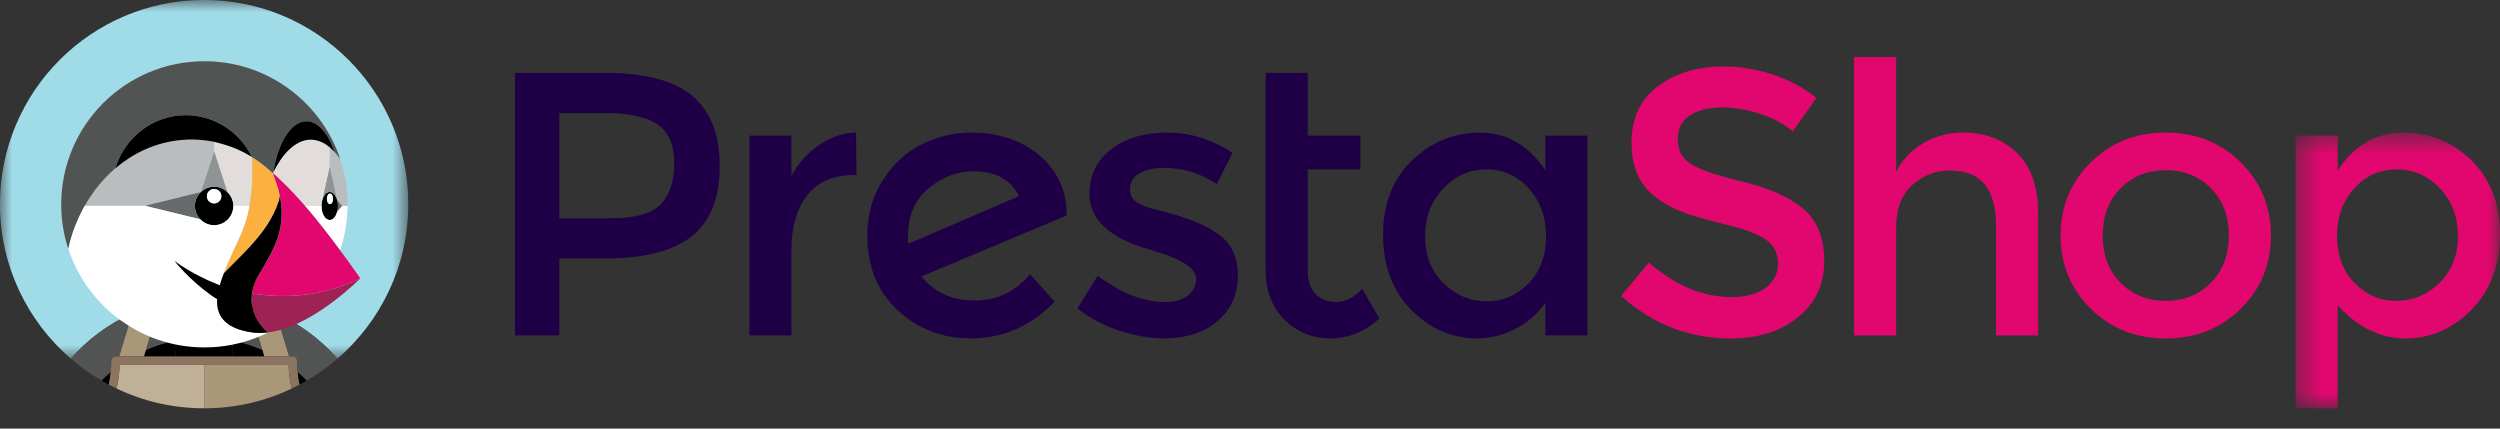 <svg width="105" height="18" viewBox="0 0 105 18" fill="none" xmlns="http://www.w3.org/2000/svg">
<rect x="0" y="0" width="105" height="18" fill="#333333" stroke="none"/>
<path fill-rule="evenodd" clip-rule="evenodd" d="M44.804 9.008C44.793 7.987 44.41 7.159 43.653 6.523C42.895 5.887 41.943 5.569 40.797 5.569C40.072 5.569 39.383 5.729 38.73 6.05C38.078 6.371 37.532 6.87 37.09 7.549C36.648 8.227 36.427 9.013 36.427 9.907C36.427 11.201 36.853 12.242 37.705 13.031C38.557 13.82 39.577 14.214 40.765 14.214C42.122 14.214 43.3 13.699 44.3 12.668L43.258 11.517C42.648 12.253 41.872 12.621 40.931 12.621C39.99 12.621 39.245 12.284 38.699 11.612L44.82 9.04L44.804 9.008ZM38.147 10.238C38.136 10.176 38.131 10.075 38.131 9.939C38.131 9.076 38.417 8.403 38.991 7.919C39.564 7.436 40.198 7.194 40.892 7.194C41.806 7.194 42.443 7.541 42.801 8.235L38.147 10.238Z" fill="#1F0047"/>
<path fill-rule="evenodd" clip-rule="evenodd" d="M34.401 6.089C33.912 6.426 33.525 6.857 33.241 7.383V5.695H31.475V14.088H33.241V10.49C33.241 9.533 33.463 8.771 33.904 8.203C34.346 7.635 35.003 7.351 35.876 7.351H35.971L35.955 5.568C35.408 5.579 34.89 5.753 34.401 6.089Z" fill="#1F0047"/>
<path fill-rule="evenodd" clip-rule="evenodd" d="M51.137 9.813C50.853 9.624 50.587 9.477 50.34 9.371C50.093 9.266 49.838 9.171 49.575 9.087C49.312 9.003 49.01 8.919 48.668 8.835C48.326 8.75 48.06 8.661 47.871 8.566C47.597 8.44 47.461 8.241 47.461 7.967C47.461 7.662 47.593 7.434 47.855 7.281C48.118 7.128 48.46 7.052 48.881 7.052C49.68 7.052 50.422 7.278 51.105 7.73L51.768 6.421C50.906 5.854 49.991 5.569 49.023 5.569C48.055 5.569 47.269 5.803 46.664 6.271C46.059 6.739 45.757 7.363 45.757 8.141C45.757 9.245 46.63 10.034 48.376 10.507C48.418 10.518 48.481 10.539 48.565 10.57C49.68 10.907 50.238 11.286 50.238 11.707C50.238 11.99 50.121 12.224 49.89 12.408C49.659 12.592 49.344 12.684 48.944 12.684C48.029 12.684 47.082 12.316 46.104 11.58L45.252 12.953C45.757 13.352 46.338 13.663 46.995 13.883C47.653 14.104 48.286 14.214 48.896 14.214C49.801 14.214 50.542 13.975 51.121 13.497C51.699 13.018 51.989 12.379 51.989 11.58C51.989 10.781 51.705 10.192 51.137 9.813Z" fill="#1F0047"/>
<path fill-rule="evenodd" clip-rule="evenodd" d="M29.075 4.023C28.307 3.381 27.087 3.061 25.415 3.061H21.629V14.088H23.491V10.854H25.447C27.066 10.854 28.268 10.544 29.052 9.923C29.835 9.303 30.227 8.325 30.227 6.989C30.227 5.653 29.843 4.665 29.075 4.023ZM27.758 8.574C27.384 8.969 26.682 9.166 25.652 9.166H23.491V4.749H25.384C26.393 4.749 27.135 4.906 27.608 5.222C28.081 5.538 28.318 6.077 28.318 6.839C28.318 7.602 28.131 8.18 27.758 8.574Z" fill="#1F0047"/>
<path fill-rule="evenodd" clip-rule="evenodd" d="M56.123 12.684C55.744 12.684 55.45 12.566 55.24 12.329C55.029 12.092 54.924 11.775 54.924 11.374V7.115H57.133V5.695H54.924V3.06H53.157V11.328C53.157 12.21 53.422 12.913 53.954 13.433C54.484 13.954 55.126 14.214 55.878 14.214C56.63 14.214 57.316 13.936 57.937 13.378L57.211 12.131C56.865 12.5 56.501 12.684 56.123 12.684Z" fill="#1F0047"/>
<path fill-rule="evenodd" clip-rule="evenodd" d="M64.904 7.147C64.189 6.095 63.279 5.569 62.175 5.569C61.071 5.569 60.113 5.958 59.304 6.736C58.494 7.515 58.089 8.556 58.089 9.86C58.089 11.165 58.483 12.216 59.272 13.015C60.061 13.815 60.987 14.214 62.049 14.214C62.574 14.214 63.098 14.085 63.618 13.828C64.139 13.57 64.568 13.2 64.904 12.715V14.088H66.671V5.695H64.904V7.147ZM64.21 11.887C63.726 12.398 63.137 12.653 62.443 12.653C61.749 12.653 61.144 12.4 60.629 11.895C60.113 11.39 59.856 10.736 59.856 9.931C59.856 9.126 60.109 8.456 60.613 7.919C61.118 7.383 61.722 7.115 62.427 7.115C63.132 7.115 63.726 7.383 64.21 7.919C64.694 8.456 64.936 9.124 64.936 9.923C64.936 10.723 64.694 11.377 64.21 11.887Z" fill="#1F0047"/>
<path fill-rule="evenodd" clip-rule="evenodd" d="M90.962 5.569C89.7 5.569 88.648 5.987 87.807 6.823C86.965 7.66 86.545 8.682 86.545 9.892C86.545 11.101 86.965 12.125 87.807 12.961C88.648 13.797 89.7 14.215 90.962 14.215C92.224 14.215 93.275 13.797 94.117 12.961C94.959 12.125 95.379 11.101 95.379 9.892C95.379 8.682 94.959 7.66 94.117 6.823C93.275 5.987 92.224 5.569 90.962 5.569ZM92.863 11.872C92.363 12.382 91.73 12.636 90.962 12.636C90.194 12.636 89.56 12.382 89.061 11.872C88.561 11.362 88.312 10.702 88.312 9.892C88.312 9.082 88.561 8.422 89.061 7.912C89.561 7.402 90.194 7.147 90.962 7.147C91.73 7.147 92.363 7.402 92.863 7.912C93.362 8.422 93.612 9.082 93.612 9.892C93.612 10.702 93.362 11.362 92.863 11.872Z" fill="#E2066F"/>
<mask id="mask0" mask-type="alpha" maskUnits="userSpaceOnUse" x="96" y="5" width="9" height="13">
<path fill-rule="evenodd" clip-rule="evenodd" d="M96.418 5.569H105V17.149H96.418V5.569Z" fill="white"/>
</mask>
<g mask="url(#mask0)">
<path fill-rule="evenodd" clip-rule="evenodd" d="M103.801 6.736C103.002 5.958 102.039 5.569 100.914 5.569C99.788 5.569 98.879 6.1 98.184 7.162V5.695H96.418V17.149H98.184V12.826C99.026 13.751 99.975 14.214 101.032 14.214C102.089 14.214 103.014 13.81 103.808 12.999C104.602 12.19 105 11.138 105 9.844C105 8.55 104.6 7.514 103.801 6.736ZM102.46 11.879C101.945 12.384 101.34 12.636 100.646 12.636C99.951 12.636 99.363 12.382 98.879 11.871C98.395 11.362 98.153 10.706 98.153 9.907C98.153 9.108 98.395 8.443 98.879 7.911C99.363 7.38 99.957 7.114 100.661 7.114C101.366 7.114 101.971 7.38 102.476 7.911C102.981 8.443 103.233 9.111 103.233 9.915C103.233 10.72 102.975 11.374 102.46 11.879Z" fill="#E2066F"/>
</g>
<path fill-rule="evenodd" clip-rule="evenodd" d="M82.431 5.569C81.842 5.569 81.292 5.716 80.782 6.011C80.272 6.305 79.89 6.711 79.639 7.226V2.398H77.871V14.089H79.639V9.545C79.639 8.766 79.865 8.175 80.317 7.77C80.769 7.365 81.3 7.163 81.91 7.163C83.193 7.163 83.835 7.935 83.835 9.482V14.089H85.602V8.945C85.602 7.851 85.31 7.015 84.726 6.437C84.142 5.859 83.377 5.569 82.431 5.569Z" fill="#E2066F"/>
<path fill-rule="evenodd" clip-rule="evenodd" d="M75.759 8.787C75.186 8.293 74.334 7.909 73.203 7.636C72.072 7.362 71.334 7.107 70.987 6.87C70.639 6.634 70.466 6.292 70.466 5.845C70.466 5.398 70.639 5.064 70.987 4.843C71.334 4.622 71.778 4.512 72.32 4.512C72.862 4.512 73.41 4.606 73.968 4.796C74.526 4.985 74.967 5.227 75.294 5.522L76.287 4.118C75.782 3.697 75.183 3.37 74.489 3.14C73.795 2.908 73.095 2.792 72.391 2.792C71.297 2.792 70.379 3.069 69.637 3.62C68.896 4.173 68.526 4.959 68.526 5.979C68.526 6.999 68.851 7.757 69.504 8.251C69.829 8.514 70.203 8.727 70.623 8.89C71.044 9.053 71.659 9.232 72.469 9.426C73.279 9.621 73.85 9.836 74.181 10.073C74.512 10.31 74.678 10.641 74.678 11.067C74.678 11.493 74.502 11.834 74.15 12.092C73.797 12.35 73.321 12.479 72.722 12.479C71.523 12.479 70.366 11.996 69.251 11.028L68.084 12.431C69.419 13.621 70.949 14.214 72.675 14.214C73.852 14.214 74.804 13.914 75.53 13.315C76.256 12.715 76.618 11.935 76.618 10.972C76.618 10.009 76.332 9.282 75.759 8.787Z" fill="#E2066F"/>
<mask id="mask1" mask-type="alpha" maskUnits="userSpaceOnUse" x="0" y="-1" width="18" height="17">
<path fill-rule="evenodd" clip-rule="evenodd" d="M0 -0H17.148V15.065H0V-0Z" fill="white"/>
</mask>
<g mask="url(#mask1)">
<path fill-rule="evenodd" clip-rule="evenodd" d="M5.558 13.158C5.695 13.096 5.833 13.041 5.974 12.988C6.132 12.929 6.291 12.873 6.453 12.824C6.653 12.763 6.856 12.709 7.061 12.665C7.339 12.606 7.619 12.562 7.901 12.535C7.743 13.033 7.568 13.528 7.378 14.02C7.386 14.116 7.391 14.212 7.393 14.307C7.775 14.232 8.17 14.192 8.574 14.192C8.978 14.192 9.372 14.232 9.754 14.307C9.757 14.212 9.761 14.115 9.769 14.02C9.579 13.528 9.405 13.033 9.246 12.535C9.529 12.562 9.809 12.606 10.086 12.665C10.291 12.709 10.494 12.763 10.695 12.824C10.856 12.873 11.016 12.929 11.174 12.988C11.314 13.041 11.453 13.096 11.59 13.158C12.561 13.591 13.447 14.232 14.173 15.065C15.994 13.492 17.148 11.169 17.148 8.574C17.148 3.839 13.309 -0 8.574 -0C3.838 -0 -0.001 3.839 -0.001 8.574C-0.001 11.169 1.153 13.493 2.974 15.065C3.701 14.232 4.586 13.59 5.558 13.158Z" fill="#A0DBE8"/>
</g>
<path fill-rule="evenodd" clip-rule="evenodd" d="M6.124 14.709C6.526 14.53 6.952 14.395 7.395 14.307C7.392 14.211 7.388 14.114 7.379 14.021C7.569 13.527 7.744 13.033 7.902 12.534C7.62 12.562 7.34 12.605 7.062 12.665C6.857 12.709 6.654 12.764 6.454 12.823C6.292 12.873 6.133 12.928 5.975 12.988L6.6 13.139L6.124 14.709Z" fill="#525353"/>
<path fill-rule="evenodd" clip-rule="evenodd" d="M4.65 15.633C4.666 15.473 4.675 15.312 4.675 15.149C4.675 15.051 4.755 14.972 4.853 14.972H5.008L5.559 13.157C4.587 13.59 3.701 14.232 2.975 15.065C3.375 15.41 3.808 15.719 4.268 15.987C4.39 15.863 4.518 15.745 4.65 15.633Z" fill="#525353"/>
<path fill-rule="evenodd" clip-rule="evenodd" d="M11.59 13.158L12.14 14.971H12.296C12.393 14.971 12.473 15.052 12.473 15.149C12.473 15.312 12.483 15.473 12.498 15.634C12.631 15.746 12.758 15.864 12.881 15.987C13.34 15.72 13.773 15.411 14.173 15.064C13.447 14.232 12.561 13.591 11.59 13.158Z" fill="#525353"/>
<path fill-rule="evenodd" clip-rule="evenodd" d="M10.549 13.139L11.174 12.988C11.016 12.928 10.857 12.872 10.695 12.824C10.494 12.763 10.291 12.708 10.086 12.664C9.809 12.606 9.528 12.562 9.246 12.535C9.404 13.033 9.58 13.528 9.769 14.02C9.761 14.116 9.757 14.211 9.754 14.307C10.197 14.394 10.622 14.531 11.025 14.708L10.549 13.139Z" fill="#525353"/>
<path fill-rule="evenodd" clip-rule="evenodd" d="M8.574 14.971H9.782C9.758 14.748 9.749 14.527 9.755 14.307C9.373 14.232 8.978 14.192 8.574 14.192C8.17 14.192 7.776 14.232 7.394 14.307C7.399 14.527 7.39 14.748 7.366 14.971H8.574Z" fill="black"/>
<path fill-rule="evenodd" clip-rule="evenodd" d="M4.267 15.988C4.367 16.046 4.467 16.102 4.569 16.156C4.605 15.984 4.632 15.81 4.649 15.634C4.517 15.746 4.389 15.864 4.267 15.988Z" fill="black"/>
<path fill-rule="evenodd" clip-rule="evenodd" d="M6.044 14.971H7.366C7.391 14.748 7.4 14.527 7.394 14.307C6.951 14.394 6.526 14.531 6.124 14.708L6.044 14.971Z" fill="black"/>
<path fill-rule="evenodd" clip-rule="evenodd" d="M12.498 15.633C12.515 15.81 12.543 15.984 12.579 16.155C12.681 16.102 12.781 16.045 12.88 15.987C12.758 15.863 12.63 15.745 12.498 15.633Z" fill="black"/>
<path fill-rule="evenodd" clip-rule="evenodd" d="M11.105 14.971L11.025 14.708C10.623 14.531 10.197 14.395 9.754 14.307C9.749 14.527 9.758 14.749 9.782 14.972L11.105 14.971Z" fill="black"/>
<path fill-rule="evenodd" clip-rule="evenodd" d="M6.044 14.971L6.124 14.708L6.599 13.139L5.974 12.988C5.834 13.04 5.695 13.096 5.559 13.157L5.009 14.971H5.599H6.044Z" fill="#AA9678"/>
<path fill-rule="evenodd" clip-rule="evenodd" d="M11.025 14.709L11.105 14.972H11.55H12.14L11.59 13.158C11.454 13.097 11.315 13.04 11.174 12.988L10.55 13.139L11.025 14.709Z" fill="#AA9678"/>
<path fill-rule="evenodd" clip-rule="evenodd" d="M5.027 15.338C5.032 15.334 5.038 15.33 5.044 15.326H5.028C5.028 15.33 5.027 15.334 5.027 15.338Z" fill="#C0B098"/>
<path fill-rule="evenodd" clip-rule="evenodd" d="M8.574 15.327H7.312H5.936H5.043L5.027 15.339C5.014 15.674 4.97 16.002 4.897 16.321C6.011 16.851 7.258 17.149 8.574 17.149V15.327Z" fill="#C0B098"/>
<path fill-rule="evenodd" clip-rule="evenodd" d="M12.121 15.327H12.106L12.122 15.339C12.121 15.335 12.121 15.331 12.121 15.327Z" fill="#AA9678"/>
<path fill-rule="evenodd" clip-rule="evenodd" d="M12.105 15.327H11.212H9.835H8.574V17.149C9.89 17.149 11.137 16.851 12.251 16.321C12.178 16.002 12.133 15.674 12.122 15.339C12.116 15.335 12.11 15.331 12.105 15.327Z" fill="#AA9678"/>
<path fill-rule="evenodd" clip-rule="evenodd" d="M12.498 15.633C12.482 15.473 12.473 15.312 12.473 15.149C12.473 15.051 12.393 14.972 12.295 14.972H12.14H11.549H11.104H9.782H8.574H7.365H6.043H5.598H5.008H4.852C4.754 14.972 4.675 15.051 4.675 15.149C4.675 15.312 4.665 15.473 4.649 15.633C4.632 15.81 4.605 15.984 4.569 16.155C4.677 16.213 4.786 16.269 4.896 16.321C4.969 16.001 5.014 15.673 5.026 15.338C5.026 15.334 5.027 15.33 5.027 15.326H5.042H5.936H7.312H8.574H9.835H11.211H12.105H12.12C12.121 15.33 12.121 15.334 12.121 15.338C12.133 15.673 12.178 16.001 12.25 16.321C12.361 16.269 12.47 16.213 12.578 16.155C12.542 15.984 12.515 15.81 12.498 15.633Z" fill="#8B7460"/>
<path fill-rule="evenodd" clip-rule="evenodd" d="M11.029 13.748C11.003 13.719 10.976 13.685 10.949 13.649C10.976 13.687 11.003 13.719 11.029 13.748Z" fill="#525353"/>
<path fill-rule="evenodd" clip-rule="evenodd" d="M11.226 13.944L11.227 13.95L11.226 13.944C11.226 13.944 11.139 13.876 11.029 13.748C11.139 13.876 11.226 13.944 11.226 13.944Z" fill="#AA9678"/>
<path fill-rule="evenodd" clip-rule="evenodd" d="M14.283 6.666C14.282 6.664 14.28 6.663 14.279 6.661C14.208 6.562 14.134 6.471 14.059 6.389C14.058 6.389 14.058 6.389 14.058 6.389C14.058 6.389 14.058 6.389 14.059 6.389C14.058 6.389 14.057 6.388 14.057 6.387C14.023 6.35 13.988 6.314 13.953 6.281C13.94 6.268 13.926 6.257 13.913 6.245C13.891 6.225 13.869 6.204 13.846 6.186V6.983L14.152 8.382C14.155 8.393 14.159 8.403 14.162 8.415L14.373 8.651L14.376 8.649H14.597C14.597 8.628 14.598 8.608 14.598 8.588V8.587C14.598 7.928 14.49 7.294 14.294 6.7C14.29 6.689 14.287 6.678 14.283 6.666Z" fill="#BBBCBD"/>
<path fill-rule="evenodd" clip-rule="evenodd" d="M14.182 8.519C14.182 8.521 14.182 8.523 14.183 8.526C14.183 8.527 14.183 8.528 14.184 8.53C14.188 8.563 14.189 8.597 14.19 8.632C14.19 8.638 14.191 8.644 14.191 8.65V8.653V8.655C14.191 8.662 14.19 8.668 14.19 8.675C14.189 8.709 14.188 8.743 14.184 8.775C14.184 8.777 14.183 8.778 14.183 8.78L14.182 8.788C14.177 8.823 14.171 8.857 14.162 8.889V8.89L14.163 8.888C14.163 8.888 14.163 8.887 14.164 8.887L14.373 8.652L14.162 8.415C14.171 8.449 14.177 8.483 14.182 8.519Z" fill="#676A6A"/>
<path fill-rule="evenodd" clip-rule="evenodd" d="M13.859 8.573C13.788 8.573 13.73 8.474 13.73 8.351C13.73 8.229 13.788 8.13 13.859 8.13C13.93 8.13 13.988 8.229 13.988 8.351C13.988 8.474 13.93 8.573 13.859 8.573ZM14.182 8.787C14.182 8.782 14.184 8.779 14.184 8.774C14.188 8.742 14.19 8.708 14.191 8.675C14.191 8.667 14.192 8.66 14.192 8.652C14.192 8.645 14.191 8.638 14.191 8.631C14.19 8.596 14.188 8.562 14.184 8.53C14.184 8.526 14.183 8.522 14.182 8.518C14.177 8.483 14.171 8.448 14.162 8.415C14.159 8.403 14.155 8.393 14.152 8.382C14.131 8.315 14.104 8.256 14.071 8.206C14.067 8.2 14.062 8.193 14.058 8.187C14.048 8.175 14.04 8.163 14.03 8.153C14.016 8.137 14.001 8.123 13.986 8.112C13.98 8.107 13.974 8.104 13.967 8.1C13.954 8.092 13.941 8.084 13.926 8.078C13.921 8.075 13.914 8.073 13.908 8.072C13.888 8.065 13.868 8.061 13.847 8.061C13.825 8.061 13.805 8.065 13.785 8.072C13.779 8.073 13.773 8.075 13.767 8.078C13.753 8.084 13.739 8.092 13.726 8.1C13.72 8.104 13.713 8.107 13.708 8.112C13.692 8.123 13.677 8.137 13.663 8.153C13.653 8.163 13.645 8.175 13.636 8.187C13.631 8.194 13.627 8.2 13.622 8.206C13.589 8.256 13.562 8.315 13.541 8.382C13.54 8.385 13.54 8.387 13.539 8.39C13.53 8.421 13.523 8.453 13.517 8.487C13.515 8.497 13.513 8.507 13.511 8.517C13.506 8.554 13.504 8.593 13.503 8.633C13.503 8.638 13.502 8.644 13.502 8.649H13.503C13.503 8.976 13.658 9.24 13.848 9.24C13.881 9.24 13.913 9.232 13.942 9.217C13.947 9.215 13.952 9.212 13.957 9.209C13.969 9.202 13.982 9.195 13.993 9.185C14 9.18 14.006 9.174 14.012 9.168C14.027 9.154 14.042 9.137 14.056 9.119C14.065 9.107 14.074 9.094 14.083 9.08C14.089 9.072 14.094 9.062 14.099 9.052C14.109 9.035 14.118 9.016 14.126 8.996C14.129 8.989 14.132 8.982 14.135 8.975C14.146 8.948 14.155 8.919 14.163 8.888C14.171 8.856 14.177 8.822 14.182 8.787Z" fill="black"/>
<path fill-rule="evenodd" clip-rule="evenodd" d="M13.858 8.13C13.929 8.13 13.987 8.23 13.987 8.352C13.987 8.474 13.929 8.573 13.858 8.573C13.787 8.573 13.729 8.474 13.729 8.352C13.729 8.23 13.787 8.13 13.858 8.13Z" fill="white"/>
<path fill-rule="evenodd" clip-rule="evenodd" d="M13.541 8.382C13.562 8.315 13.589 8.256 13.622 8.206C13.626 8.2 13.631 8.194 13.636 8.187C13.645 8.175 13.653 8.163 13.663 8.153C13.677 8.137 13.692 8.123 13.708 8.111C13.713 8.107 13.72 8.104 13.726 8.1C13.739 8.091 13.752 8.084 13.767 8.078C13.773 8.075 13.779 8.073 13.785 8.071C13.805 8.065 13.825 8.061 13.847 8.061C13.868 8.061 13.888 8.065 13.908 8.071C13.914 8.073 13.92 8.075 13.926 8.078C13.94 8.084 13.954 8.091 13.967 8.1C13.974 8.104 13.979 8.107 13.986 8.111C14.001 8.123 14.016 8.137 14.03 8.153C14.04 8.163 14.049 8.175 14.058 8.187L14.071 8.206C14.104 8.256 14.131 8.315 14.152 8.382L13.847 6.984L13.541 8.382Z" fill="#909393"/>
<path fill-rule="evenodd" clip-rule="evenodd" d="M8.993 8.544C8.826 8.544 8.69 8.408 8.69 8.241C8.69 8.073 8.826 7.937 8.993 7.937C9.161 7.937 9.297 8.073 9.297 8.241C9.297 8.408 9.161 8.544 8.993 8.544ZM9.801 8.639C9.8 8.611 9.798 8.583 9.795 8.555V8.554C9.791 8.527 9.787 8.501 9.782 8.475C9.781 8.474 9.781 8.473 9.781 8.473C9.775 8.447 9.768 8.421 9.76 8.397C9.76 8.396 9.76 8.396 9.759 8.395C9.751 8.37 9.742 8.346 9.731 8.322C9.731 8.321 9.731 8.321 9.73 8.32C9.72 8.297 9.708 8.273 9.695 8.251C9.656 8.182 9.607 8.12 9.55 8.065C9.477 7.997 9.392 7.941 9.299 7.902C9.298 7.902 9.297 7.902 9.297 7.901C9.25 7.883 9.202 7.868 9.152 7.858C9.151 7.858 9.149 7.858 9.148 7.857C9.098 7.848 9.046 7.842 8.993 7.842C8.941 7.842 8.89 7.848 8.841 7.857C8.839 7.857 8.837 7.857 8.836 7.858C8.786 7.867 8.739 7.882 8.694 7.9C8.693 7.9 8.691 7.901 8.69 7.901C8.644 7.92 8.6 7.943 8.558 7.97C8.516 7.997 8.477 8.027 8.441 8.061L8.44 8.064L8.437 8.065C8.38 8.119 8.33 8.183 8.291 8.252C8.29 8.253 8.289 8.253 8.289 8.254C8.277 8.275 8.266 8.297 8.256 8.32C8.255 8.322 8.254 8.325 8.253 8.327C8.243 8.348 8.236 8.37 8.228 8.391C8.227 8.396 8.225 8.399 8.224 8.404C8.217 8.424 8.212 8.445 8.207 8.466C8.206 8.472 8.204 8.478 8.202 8.483C8.199 8.504 8.195 8.525 8.193 8.546C8.192 8.553 8.19 8.559 8.19 8.566C8.187 8.593 8.185 8.622 8.185 8.65C8.185 8.704 8.191 8.755 8.201 8.806C8.201 8.807 8.201 8.808 8.201 8.809C8.211 8.86 8.226 8.908 8.245 8.955C8.245 8.956 8.245 8.956 8.246 8.957C8.285 9.051 8.341 9.136 8.41 9.209C8.466 9.266 8.529 9.315 8.598 9.355H8.599C8.621 9.367 8.643 9.378 8.666 9.388L8.672 9.391C8.693 9.4 8.715 9.408 8.737 9.416C8.741 9.417 8.744 9.419 8.748 9.42C8.768 9.426 8.789 9.432 8.81 9.437C8.816 9.438 8.822 9.44 8.827 9.441C8.848 9.445 8.869 9.448 8.89 9.451L8.909 9.454C8.937 9.457 8.965 9.458 8.993 9.458C9.104 9.458 9.211 9.436 9.307 9.395C9.356 9.374 9.402 9.349 9.445 9.32C9.531 9.262 9.605 9.188 9.663 9.102C9.692 9.059 9.717 9.013 9.737 8.964C9.778 8.868 9.801 8.762 9.801 8.65V8.645V8.639Z" fill="black"/>
<path fill-rule="evenodd" clip-rule="evenodd" d="M8.993 7.937C9.16 7.937 9.297 8.073 9.297 8.24C9.297 8.408 9.16 8.544 8.993 8.544C8.826 8.544 8.69 8.408 8.69 8.24C8.69 8.073 8.826 7.937 8.993 7.937Z" fill="white"/>
<path fill-rule="evenodd" clip-rule="evenodd" d="M8.437 8.065H8.44L8.441 8.062L8.997 6.36V6.159V6.076V6.051V6.016V5.995V5.974V5.962V5.958C8.687 5.894 8.369 5.859 8.042 5.859C7.934 5.859 7.826 5.864 7.718 5.871L7.671 5.874C7.113 5.917 6.563 6.063 6.054 6.294C5.617 6.494 5.211 6.757 4.847 7.068C4.847 7.068 4.846 7.068 4.846 7.069C4.748 7.152 4.654 7.24 4.562 7.33C4.545 7.347 4.528 7.363 4.511 7.38C4.425 7.467 4.342 7.557 4.261 7.649C4.243 7.669 4.226 7.69 4.209 7.711C4.128 7.806 4.049 7.903 3.974 8.004C3.968 8.013 3.962 8.022 3.956 8.03C3.885 8.127 3.817 8.227 3.751 8.328C3.739 8.348 3.726 8.367 3.713 8.387C3.66 8.471 3.611 8.557 3.562 8.644H6.092H6.097L8.437 8.065Z" fill="#BBBCBD"/>
<path fill-rule="evenodd" clip-rule="evenodd" d="M10.576 7.874C10.581 7.808 10.586 7.741 10.589 7.675C10.594 7.585 10.597 7.495 10.598 7.405C10.6 7.335 10.599 7.265 10.599 7.195C10.599 7.175 10.6 7.155 10.599 7.135C10.597 6.955 10.591 6.774 10.579 6.594L10.578 6.593C10.578 6.592 10.577 6.592 10.577 6.592C10.576 6.591 10.574 6.59 10.572 6.588C10.57 6.587 10.568 6.586 10.564 6.584C10.531 6.565 10.449 6.518 10.376 6.477C10.375 6.476 10.373 6.475 10.371 6.474C10.353 6.463 10.335 6.454 10.319 6.444H10.318C10.305 6.436 10.293 6.429 10.282 6.423C10.28 6.422 10.277 6.42 10.275 6.419C10.263 6.413 10.254 6.408 10.248 6.405C10.132 6.345 10.013 6.289 9.892 6.237C9.604 6.116 9.216 6.009 8.997 5.957V6.111V6.146V6.159V6.36L9.548 8.064L9.549 8.066C9.606 8.12 9.655 8.183 9.694 8.251C9.707 8.274 9.719 8.297 9.729 8.321C9.73 8.321 9.73 8.322 9.73 8.322C9.741 8.346 9.75 8.371 9.758 8.395C9.759 8.396 9.759 8.396 9.759 8.397C9.767 8.422 9.774 8.447 9.78 8.473C9.78 8.474 9.78 8.474 9.781 8.475C9.786 8.501 9.791 8.528 9.794 8.555V8.556C9.797 8.583 9.799 8.611 9.8 8.639L9.802 8.644H10.477C10.522 8.396 10.554 8.146 10.575 7.895C10.575 7.888 10.576 7.881 10.576 7.874Z" fill="#E2DDDB"/>
<path fill-rule="evenodd" clip-rule="evenodd" d="M11.46 7.271C11.46 7.271 11.459 7.272 11.459 7.273C11.459 7.272 11.46 7.272 11.46 7.271Z" fill="#FBB040"/>
<path fill-rule="evenodd" clip-rule="evenodd" d="M9.805 11.073C9.958 10.92 10.104 10.774 10.242 10.631C10.323 10.546 10.403 10.462 10.479 10.379C11.044 9.766 11.459 9.193 11.707 8.455C11.713 8.438 11.72 8.415 11.726 8.389C11.726 8.385 11.726 8.381 11.727 8.377C11.733 8.349 11.739 8.319 11.745 8.284C11.748 8.26 11.749 8.238 11.752 8.215C11.69 7.894 11.568 7.582 11.46 7.274C11.46 7.275 11.461 7.276 11.461 7.277L11.459 7.274C11.438 7.255 11.416 7.237 11.396 7.217C11.332 7.158 11.268 7.101 11.201 7.046C11.005 6.88 10.797 6.728 10.579 6.594C10.591 6.775 10.598 6.955 10.6 7.135C10.6 7.155 10.6 7.176 10.6 7.196C10.6 7.265 10.6 7.335 10.598 7.405C10.598 7.495 10.595 7.585 10.589 7.675C10.585 7.741 10.582 7.808 10.576 7.874C10.576 7.881 10.575 7.888 10.575 7.895C10.555 8.146 10.523 8.397 10.476 8.644L10.398 9.019C10.232 9.69 9.895 10.3 9.618 10.928C9.545 11.095 9.475 11.264 9.414 11.436C9.409 11.452 9.403 11.469 9.397 11.484C9.484 11.393 9.56 11.315 9.618 11.258C9.682 11.195 9.744 11.134 9.805 11.073Z" fill="#FBB040"/>
<path fill-rule="evenodd" clip-rule="evenodd" d="M8.44 8.062C8.476 8.028 8.515 7.998 8.557 7.971C8.599 7.944 8.643 7.921 8.689 7.902C8.69 7.902 8.691 7.901 8.692 7.901C8.738 7.883 8.785 7.868 8.835 7.858C8.836 7.858 8.838 7.858 8.84 7.858C8.889 7.849 8.94 7.843 8.992 7.843C9.045 7.843 9.097 7.849 9.147 7.858C9.148 7.858 9.149 7.858 9.15 7.859C9.201 7.869 9.249 7.884 9.295 7.902C9.296 7.903 9.297 7.903 9.297 7.903C9.392 7.942 9.476 7.998 9.548 8.066V8.065L8.997 6.361L8.44 8.062Z" fill="#909393"/>
<path fill-rule="evenodd" clip-rule="evenodd" d="M8.245 8.955C8.226 8.909 8.211 8.86 8.201 8.809C8.201 8.809 8.201 8.808 8.2 8.806C8.19 8.756 8.185 8.704 8.185 8.65C8.185 8.622 8.186 8.594 8.189 8.566C8.19 8.559 8.191 8.553 8.192 8.547C8.195 8.526 8.198 8.504 8.203 8.484C8.203 8.478 8.205 8.472 8.207 8.466C8.212 8.445 8.217 8.424 8.224 8.404C8.225 8.4 8.226 8.396 8.228 8.392C8.235 8.37 8.243 8.348 8.252 8.328C8.253 8.325 8.255 8.323 8.256 8.32C8.266 8.298 8.277 8.276 8.289 8.254C8.289 8.253 8.29 8.253 8.29 8.252C8.33 8.183 8.379 8.12 8.437 8.065L6.097 8.643H6.092L8.411 9.209C8.341 9.137 8.285 9.051 8.246 8.957C8.245 8.956 8.245 8.956 8.245 8.955Z" fill="#676A6A"/>
<path fill-rule="evenodd" clip-rule="evenodd" d="M13.511 8.517C13.512 8.507 13.515 8.497 13.516 8.487C13.522 8.454 13.53 8.421 13.538 8.39C13.539 8.387 13.54 8.383 13.541 8.379L13.846 6.981V6.184C13.596 5.977 13.329 5.865 13.051 5.865C12.699 5.865 12.372 6.059 12.127 6.298C11.859 6.561 11.652 6.891 11.484 7.224C11.476 7.24 11.468 7.254 11.461 7.269C11.512 7.314 11.563 7.36 11.614 7.406C11.728 7.51 11.84 7.617 11.949 7.726C12.001 7.777 12.051 7.829 12.102 7.88C12.156 7.934 12.209 7.989 12.262 8.044C12.329 8.116 12.397 8.187 12.464 8.26C12.491 8.291 12.52 8.322 12.547 8.352C12.628 8.441 12.707 8.531 12.786 8.621C12.8 8.635 12.809 8.645 12.812 8.649H13.501C13.501 8.643 13.502 8.639 13.502 8.633C13.503 8.593 13.506 8.554 13.511 8.517Z" fill="#E2DDDB"/>
<path fill-rule="evenodd" clip-rule="evenodd" d="M11.46 7.273C11.46 7.273 11.46 7.272 11.46 7.271C11.46 7.272 11.46 7.273 11.459 7.273C11.46 7.274 11.461 7.276 11.461 7.276C11.461 7.275 11.46 7.274 11.46 7.273Z" fill="#E2DDDB"/>
<path fill-rule="evenodd" clip-rule="evenodd" d="M3.146 9.524C3.148 9.519 3.15 9.514 3.152 9.508C3.196 9.393 3.245 9.278 3.296 9.165C3.311 9.133 3.325 9.102 3.34 9.07C3.382 8.982 3.426 8.894 3.472 8.807C3.49 8.772 3.508 8.736 3.528 8.701C3.539 8.682 3.55 8.663 3.561 8.644C3.61 8.557 3.659 8.471 3.712 8.387C3.725 8.367 3.738 8.348 3.75 8.328C3.816 8.227 3.884 8.127 3.955 8.03C3.961 8.022 3.967 8.013 3.974 8.004C4.048 7.903 4.127 7.806 4.208 7.711C4.226 7.69 4.243 7.669 4.26 7.649C4.341 7.557 4.424 7.467 4.511 7.38C4.527 7.363 4.545 7.347 4.562 7.33C4.654 7.24 4.748 7.152 4.845 7.069C4.846 7.068 4.846 7.068 4.846 7.068C5.231 5.778 6.41 4.838 7.804 4.838C8.366 4.838 8.924 5 9.402 5.293C9.893 5.593 10.293 6.033 10.553 6.545C10.554 6.548 10.556 6.55 10.557 6.553C10.563 6.566 10.571 6.578 10.577 6.591C10.577 6.592 10.578 6.592 10.578 6.593C10.579 6.593 10.579 6.594 10.58 6.594C10.797 6.728 11.004 6.879 11.201 7.046C11.267 7.101 11.332 7.158 11.395 7.217C11.416 7.236 11.438 7.254 11.458 7.273C11.459 7.273 11.459 7.272 11.459 7.272C11.459 7.271 11.459 7.27 11.46 7.27C11.467 7.255 11.474 7.24 11.481 7.226C11.678 5.986 12.225 5.092 12.87 5.092C13.356 5.092 13.788 5.6 14.055 6.38L14.057 6.389L14.058 6.39C14.133 6.472 14.207 6.562 14.278 6.661L14.282 6.667V6.666V6.667C14.286 6.678 14.29 6.69 14.293 6.701L14.283 6.66C13.48 4.283 11.232 2.572 8.584 2.572C5.263 2.572 2.571 5.264 2.571 8.586C2.571 9.24 2.675 9.871 2.87 10.458C2.87 10.456 2.87 10.455 2.87 10.454C2.909 10.277 2.954 10.101 3.007 9.927C3.049 9.792 3.096 9.657 3.146 9.524Z" fill="#525353"/>
<path fill-rule="evenodd" clip-rule="evenodd" d="M14.373 8.652L14.165 8.886C14.164 8.887 14.164 8.887 14.164 8.888C14.155 8.919 14.146 8.948 14.134 8.976C14.133 8.983 14.129 8.99 14.126 8.997C14.117 9.016 14.108 9.035 14.1 9.053C14.094 9.063 14.088 9.072 14.082 9.081C14.075 9.095 14.065 9.108 14.056 9.12C14.041 9.138 14.027 9.154 14.012 9.168C14.005 9.174 13.999 9.18 13.993 9.186C13.982 9.195 13.97 9.203 13.957 9.21C13.953 9.213 13.947 9.215 13.943 9.217C13.912 9.232 13.88 9.241 13.848 9.241C13.658 9.241 13.502 8.976 13.502 8.65H13.502H12.812H12.81H12.812C12.94 8.798 13.066 8.949 13.191 9.101C13.191 9.103 13.194 9.105 13.195 9.107C13.316 9.255 13.437 9.403 13.553 9.553C13.559 9.561 13.566 9.568 13.572 9.576C13.684 9.718 13.793 9.862 13.903 10.007C13.915 10.02 13.925 10.034 13.937 10.048C14.052 10.201 14.166 10.354 14.281 10.507C14.281 10.508 14.283 10.509 14.284 10.51C14.482 9.925 14.591 9.3 14.598 8.65H14.598H14.376L14.373 8.652Z" fill="white"/>
<path fill-rule="evenodd" clip-rule="evenodd" d="M7.672 5.875C7.688 5.873 7.703 5.872 7.719 5.872C7.826 5.864 7.934 5.859 8.043 5.859C8.369 5.859 8.688 5.894 8.998 5.957V5.962V5.973V5.995V6.016V6.051V6.077V6.111V5.957C9.216 6.01 9.605 6.115 9.893 6.237C10.014 6.288 10.133 6.345 10.249 6.404C10.255 6.407 10.264 6.413 10.276 6.42C10.278 6.42 10.281 6.423 10.283 6.423C10.294 6.429 10.305 6.436 10.319 6.444L10.32 6.444C10.337 6.454 10.354 6.463 10.373 6.474C10.374 6.476 10.376 6.476 10.377 6.476C10.451 6.519 10.533 6.566 10.565 6.583C10.568 6.585 10.57 6.588 10.573 6.588C10.574 6.59 10.578 6.591 10.578 6.591C10.572 6.579 10.565 6.566 10.558 6.553C10.557 6.551 10.555 6.548 10.554 6.545C10.295 6.032 9.894 5.593 9.403 5.293C8.925 5 8.367 4.838 7.805 4.838C6.411 4.838 5.232 5.777 4.847 7.069C5.212 6.756 5.617 6.495 6.054 6.295C6.564 6.062 7.114 5.917 7.672 5.875Z" fill="black"/>
<path fill-rule="evenodd" clip-rule="evenodd" d="M12.127 6.299C12.371 6.059 12.7 5.865 13.05 5.865C13.329 5.865 13.597 5.978 13.845 6.184V6.186V6.187V6.186C13.868 6.205 13.89 6.225 13.912 6.245C13.925 6.257 13.94 6.269 13.953 6.281C13.988 6.315 14.023 6.35 14.056 6.387C14.057 6.388 14.057 6.389 14.059 6.39C14.059 6.389 14.057 6.389 14.057 6.389L14.055 6.381C13.787 5.6 13.357 5.092 12.87 5.092C12.225 5.092 11.678 5.986 11.48 7.227L11.483 7.225C11.652 6.891 11.858 6.561 12.127 6.299Z" fill="black"/>
<path fill-rule="evenodd" clip-rule="evenodd" d="M6.432 14.195C6.487 14.216 6.543 14.235 6.599 14.255C7.221 14.472 7.889 14.592 8.585 14.592C9.379 14.592 10.137 14.437 10.831 14.157C10.868 14.142 10.904 14.127 10.94 14.111C10.999 14.086 11.057 14.06 11.116 14.033C11.167 14.008 11.219 13.985 11.27 13.96C11.258 13.961 11.245 13.964 11.233 13.965C11.017 13.989 10.803 13.991 10.594 13.961C9.357 13.783 9.082 13.186 9.122 12.565C9.033 12.513 8.942 12.456 8.85 12.388C7.898 11.698 7.333 10.963 7.333 10.963C7.333 10.963 8.067 11.53 9.164 11.954C9.187 11.963 9.209 11.97 9.233 11.979C9.284 11.802 9.345 11.633 9.398 11.485C9.404 11.468 9.41 11.452 9.415 11.436C9.476 11.264 9.546 11.095 9.619 10.928C9.896 10.299 10.232 9.69 10.398 9.019L10.477 8.644H9.802H9.801V8.645H9.8C9.8 8.647 9.801 8.649 9.801 8.651C9.801 8.762 9.778 8.869 9.737 8.965C9.717 9.014 9.691 9.06 9.662 9.103C9.604 9.189 9.53 9.263 9.444 9.321C9.401 9.35 9.355 9.375 9.307 9.395C9.21 9.436 9.104 9.459 8.993 9.459C8.964 9.459 8.936 9.457 8.909 9.454C8.902 9.454 8.896 9.452 8.89 9.451C8.869 9.449 8.848 9.446 8.827 9.442C8.821 9.441 8.816 9.439 8.81 9.437C8.789 9.432 8.768 9.427 8.747 9.421C8.744 9.42 8.74 9.418 8.737 9.417C8.714 9.409 8.692 9.402 8.671 9.392C8.669 9.391 8.668 9.39 8.666 9.389C8.643 9.379 8.62 9.368 8.599 9.356C8.599 9.356 8.598 9.356 8.598 9.355C8.528 9.316 8.465 9.267 8.41 9.21L6.092 8.644H3.562C3.551 8.663 3.539 8.682 3.528 8.701C3.509 8.736 3.491 8.772 3.472 8.807C3.426 8.894 3.382 8.982 3.34 9.07C3.326 9.102 3.311 9.133 3.297 9.165C3.246 9.278 3.197 9.393 3.153 9.508C3.151 9.514 3.149 9.519 3.147 9.524C3.096 9.657 3.05 9.792 3.009 9.927C2.955 10.101 2.91 10.277 2.871 10.454C3.27 11.669 4.044 12.713 5.057 13.448C5.087 13.469 5.118 13.489 5.148 13.509C5.319 13.63 5.496 13.742 5.68 13.843C5.921 13.976 6.172 14.095 6.432 14.195Z" fill="white"/>
<path fill-rule="evenodd" clip-rule="evenodd" d="M10.584 12.327C10.575 12.391 10.568 12.455 10.566 12.516C10.563 12.628 10.571 12.733 10.587 12.833C10.598 12.899 10.612 12.964 10.63 13.024C10.656 13.117 10.688 13.202 10.726 13.282C10.762 13.361 10.803 13.433 10.844 13.5C10.858 13.522 10.872 13.544 10.886 13.564C10.907 13.595 10.929 13.624 10.949 13.65C10.977 13.687 11.004 13.719 11.03 13.749C11.14 13.876 11.227 13.944 11.227 13.944C11.227 13.944 11.228 13.946 11.229 13.95C11.23 13.954 11.231 13.959 11.233 13.966C11.246 13.964 11.258 13.962 11.271 13.96C11.539 13.927 11.809 13.853 12.075 13.758C12.211 13.709 12.347 13.656 12.48 13.596C12.521 13.577 12.56 13.556 12.601 13.537C13.978 12.87 15.131 11.692 15.131 11.692C13.4 12.543 11.709 12.509 10.584 12.327Z" fill="#9F2255"/>
<path fill-rule="evenodd" clip-rule="evenodd" d="M13.904 10.006C13.794 9.861 13.683 9.718 13.571 9.575C13.566 9.568 13.56 9.561 13.554 9.554C13.436 9.403 13.316 9.254 13.195 9.106C13.194 9.104 13.192 9.102 13.191 9.101C13.066 8.949 12.94 8.798 12.811 8.65C12.803 8.64 12.795 8.631 12.787 8.621C12.708 8.531 12.628 8.442 12.548 8.353C12.52 8.322 12.492 8.291 12.464 8.261C12.398 8.188 12.33 8.116 12.262 8.045C12.21 7.989 12.156 7.935 12.102 7.88C12.052 7.829 12.002 7.777 11.95 7.726C11.84 7.618 11.728 7.51 11.614 7.406C11.564 7.36 11.513 7.315 11.461 7.27C11.461 7.27 11.461 7.271 11.46 7.271C11.569 7.584 11.693 7.9 11.755 8.225C11.771 8.31 11.784 8.393 11.795 8.473C11.946 9.601 11.586 10.336 11.012 11.305C10.971 11.374 10.928 11.444 10.885 11.517C10.754 11.735 10.67 11.943 10.621 12.137C10.605 12.201 10.593 12.265 10.584 12.327C11.709 12.508 13.401 12.542 15.131 11.692C15.131 11.692 14.792 11.193 14.281 10.507C14.167 10.354 14.052 10.2 13.936 10.048C13.925 10.033 13.914 10.02 13.904 10.006Z" fill="#E2066F"/>
<path fill-rule="evenodd" clip-rule="evenodd" d="M11.226 13.944C11.226 13.944 11.139 13.876 11.029 13.748C11.003 13.718 10.976 13.686 10.949 13.65C10.928 13.624 10.907 13.594 10.885 13.563C10.872 13.543 10.857 13.522 10.844 13.5C10.802 13.433 10.761 13.361 10.725 13.281C10.688 13.202 10.655 13.116 10.629 13.024C10.611 12.963 10.597 12.899 10.586 12.833C10.57 12.733 10.562 12.628 10.566 12.516C10.568 12.455 10.574 12.391 10.583 12.327C10.592 12.265 10.604 12.202 10.621 12.136C10.669 11.942 10.753 11.735 10.884 11.516C10.885 11.516 10.885 11.515 10.885 11.514C10.928 11.443 10.97 11.374 11.011 11.304C11.584 10.337 11.945 9.6 11.794 8.473C11.784 8.393 11.77 8.31 11.754 8.226C11.746 8.284 11.736 8.335 11.727 8.377C11.726 8.381 11.726 8.385 11.725 8.389C11.719 8.415 11.713 8.438 11.707 8.455C11.458 9.193 11.044 9.766 10.479 10.379C10.403 10.462 10.323 10.546 10.241 10.631C10.103 10.774 9.958 10.92 9.805 11.072C9.744 11.133 9.682 11.195 9.619 11.257C9.56 11.315 9.484 11.394 9.397 11.484C9.344 11.633 9.283 11.802 9.232 11.979C9.209 11.97 9.187 11.963 9.163 11.954C8.067 11.529 7.333 10.963 7.333 10.963C7.333 10.963 7.897 11.698 8.849 12.388C8.941 12.456 9.032 12.513 9.121 12.565C9.082 13.186 9.356 13.783 10.593 13.961C10.803 13.991 11.017 13.989 11.232 13.965C11.23 13.959 11.229 13.953 11.227 13.95L11.226 13.944Z" fill="black"/>
</svg>

